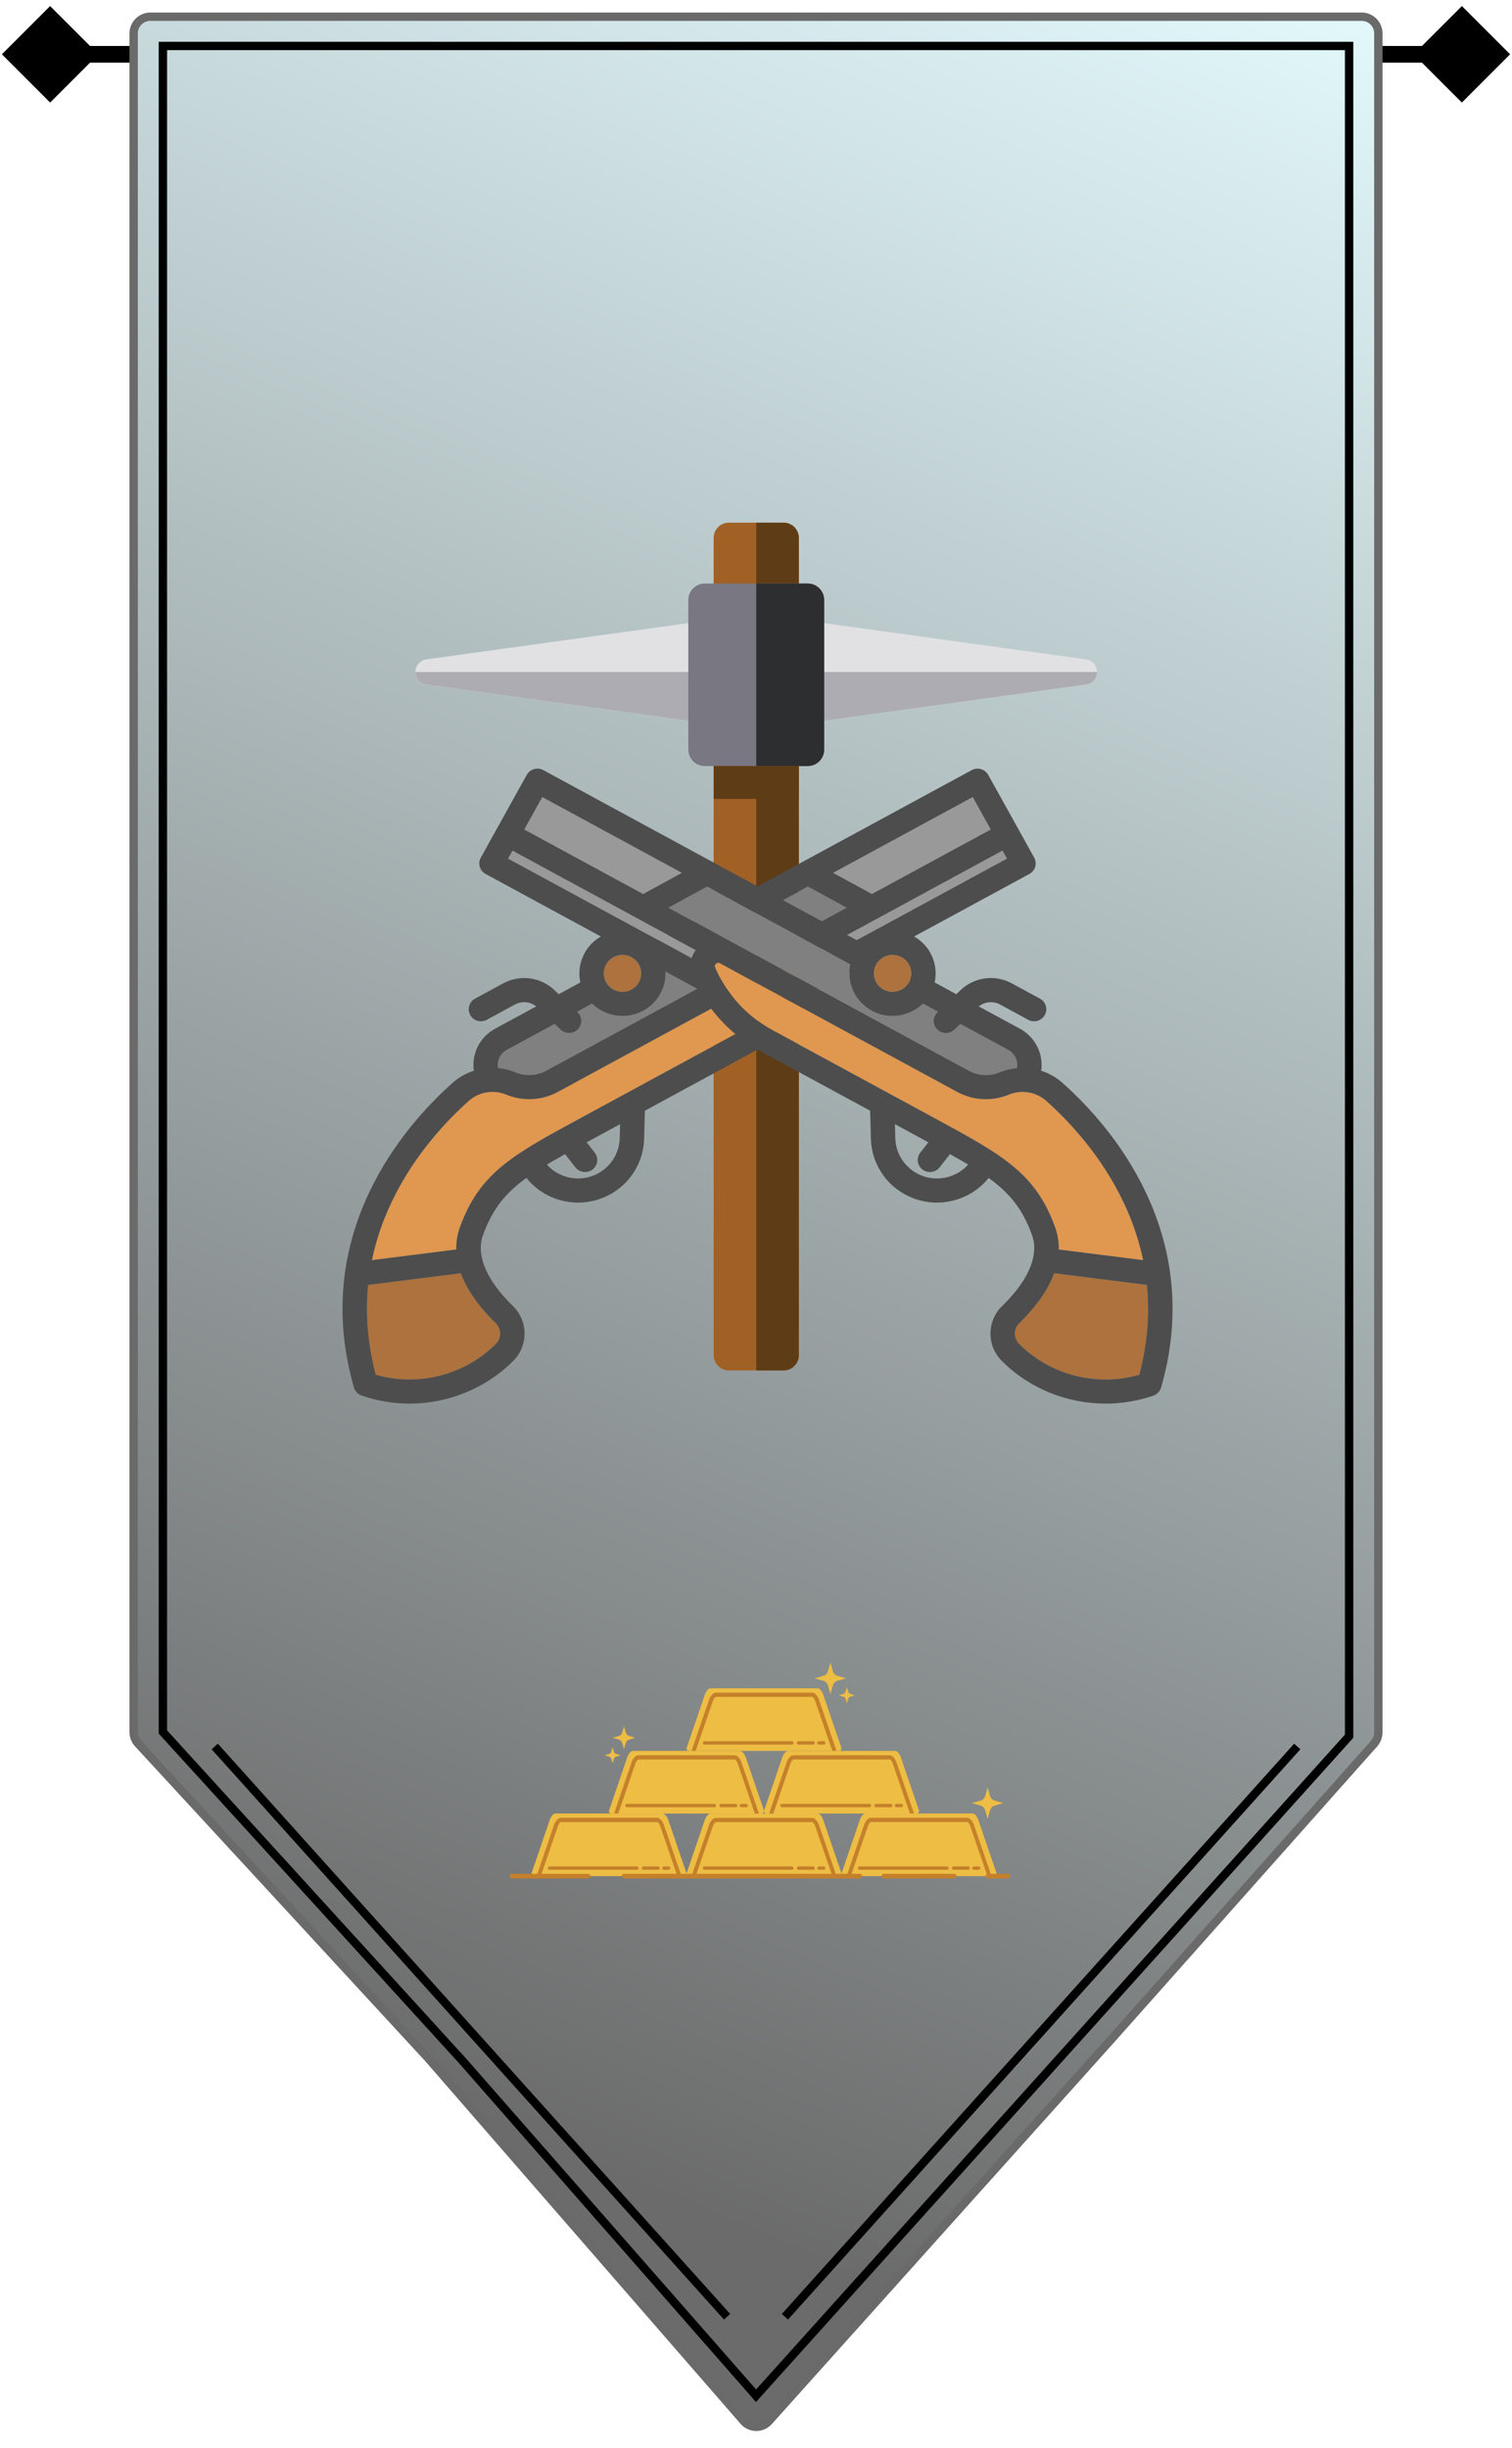 <svg width="181" height="293" viewBox="0 0 181 293" fill="none" xmlns="http://www.w3.org/2000/svg">
<path d="M0.226 6.5L6 12.274L11.774 6.5L6 0.726L0.226 6.5ZM180.774 6.5L175 0.726L169.226 6.5L175 12.274L180.774 6.5ZM6 7.5H175V5.5H6V7.5Z" fill="black"/>
<path d="M51.255 246.344L51.245 246.333L51.235 246.322L16.53 208.684C16.189 208.314 16 207.83 16 207.328V4C16 2.895 16.895 2 18 2H163C164.105 2 165 2.895 165 4V207.359C165 207.849 164.82 208.322 164.495 208.688L133.256 243.832L133.253 243.836L92.024 289.803C91.221 290.699 89.815 290.688 89.026 289.78L51.255 246.344Z" fill="url(#paint0_linear_161_206)" stroke="#6A6A6A" strokeWidth="2"/>
<path d="M161.5 207.808L90.505 286.747L55.376 246.67L55.37 246.663L19.5 207.306V5.5H161.5V207.808Z" stroke="black"/>
<g clip-path="url(#clip0_161_206)">
<path d="M93.806 164.025L87.251 164.025C86.246 164.025 85.431 163.21 85.431 162.205L85.431 64.379C85.431 63.374 86.246 62.559 87.251 62.559L93.806 62.559C94.811 62.559 95.626 63.374 95.626 64.379L95.626 162.205C95.626 163.21 94.811 164.025 93.806 164.025Z" fill="#A16125"/>
<path d="M93.806 62.559L90.528 62.559L90.528 164.025L93.806 164.025C94.811 164.025 95.626 163.21 95.626 162.205L95.626 64.379C95.626 63.374 94.811 62.559 93.806 62.559Z" fill="#5E3C16"/>
<path d="M93.907 86.926L93.907 73.925L130.015 78.922C130.766 79.026 131.325 79.667 131.325 80.426C131.325 81.184 130.766 81.826 130.015 81.93L93.907 86.926Z" fill="#E1E1E3"/>
<path d="M87.15 86.926L87.15 73.925L51.042 78.922C50.291 79.026 49.732 79.668 49.732 80.426C49.732 81.184 50.291 81.826 51.042 81.93L87.15 86.926Z" fill="#E1E1E3"/>
<path d="M93.907 86.926L130.015 81.93C130.766 81.826 131.325 81.184 131.325 80.425L93.907 80.425L93.907 86.926Z" fill="#ACACB2"/>
<path d="M49.732 80.426C49.732 81.184 50.291 81.826 51.042 81.93L87.15 86.926L87.15 80.425L49.732 80.426Z" fill="#ACACB2"/>
<path d="M96.691 91.689L84.366 91.689C83.278 91.689 82.397 90.807 82.397 89.719L82.397 71.812C82.397 70.724 83.278 69.842 84.366 69.842L96.691 69.842C97.778 69.842 98.66 70.724 98.66 71.812L98.66 89.719C98.66 90.807 97.779 91.689 96.691 91.689Z" fill="#797882"/>
<path d="M96.691 69.841L90.528 69.841L90.528 91.688L96.691 91.688C97.778 91.688 98.66 90.806 98.66 89.718L98.66 71.811C98.66 70.723 97.778 69.841 96.691 69.841Z" fill="#2D2E30"/>
<path d="M85.431 95.625H95.626V91.689H85.431V95.625Z" fill="#5E3C16"/>
</g>
<path d="M76.478 115.44C77.074 116.51 76.677 117.857 75.594 118.444C74.511 119.031 73.146 118.638 72.552 117.57C71.958 116.5 72.356 115.151 73.438 114.564C73.779 114.38 74.147 114.291 74.511 114.291C75.304 114.291 76.071 114.707 76.478 115.44Z" fill="#AD723D"/>
<path d="M120.006 101.815L120.538 102.772L98.571 114.688C98.464 114.344 98.295 114.015 98.073 113.716L120.006 101.815Z" fill="#999999"/>
<path d="M116.444 95.403L118.6 99.283L104.368 107.004L99.733 104.47L116.444 95.403Z" fill="#999999"/>
<path d="M101.341 108.65L93.759 112.762L65.383 128.156C64.246 128.774 62.908 128.843 61.713 128.351C61.039 128.072 60.334 127.906 59.627 127.841C59.469 126.992 59.864 126.099 60.673 125.662L66.398 122.556L67.111 123.239C67.395 123.511 67.761 123.647 68.127 123.647C68.509 123.647 68.891 123.501 69.177 123.209C69.738 122.637 69.724 121.723 69.146 121.169L69.078 121.103L70.881 120.124C71.857 121.08 73.175 121.605 74.525 121.605C75.362 121.605 76.213 121.403 77 120.976C78.207 120.32 79.085 119.24 79.471 117.932C79.715 117.1 79.742 116.24 79.559 115.416L96.706 106.115L101.341 108.65Z" fill="#808080"/>
<path d="M59.355 158.383C60.046 159.056 60.05 160.165 59.367 160.85C55.63 164.604 50.054 166.013 44.975 164.541C44.019 160.906 43.719 157.314 44.07 153.793L55.17 152.394C55.813 154.16 57.088 156.169 59.355 158.383Z" fill="#AD723D"/>
<path d="M95.65 115.346C95.752 115.437 95.853 115.592 95.754 115.818C94.379 118.991 91.937 121.653 88.873 123.313L69.366 133.896C61.389 138.224 57.386 140.397 55.051 146.912C54.784 147.654 54.601 148.542 54.618 149.552L44.521 150.826C45 148.509 45.767 146.226 46.825 143.986C49.471 138.373 53.343 134.239 56.124 131.758C57.329 130.684 59.082 130.39 60.585 131.011C62.609 131.845 64.868 131.727 66.788 130.684L95.165 115.29C95.383 115.171 95.549 115.256 95.65 115.346Z" fill="#E0974F"/>
<path d="M123.8 102.647C124.19 103.346 123.931 104.224 123.224 104.607L97.705 118.449C96.007 121.552 93.418 124.142 90.279 125.845L77.198 132.943L77.105 136.338C77.029 139.101 75.457 141.643 73.006 142.973C71.824 143.614 70.525 143.941 69.212 143.941C68.47 143.941 67.724 143.837 66.99 143.626C65.397 143.168 64.022 142.248 63.014 140.987C60.457 142.839 58.924 144.75 57.802 147.877C57.313 149.241 57.13 152.155 61.407 156.329C63.241 158.119 63.261 161.056 61.45 162.876C58.133 166.206 53.613 167.999 49.02 167.999C47.095 167.999 45.158 167.686 43.29 167.037C42.842 166.881 42.498 166.519 42.369 166.069C40.063 158.042 40.673 150.202 44.176 142.769C47.031 136.715 51.185 132.275 54.166 129.617C54.916 128.949 55.789 128.461 56.721 128.16C56.439 126.182 57.393 124.146 59.267 123.13L64.194 120.457C63.465 119.879 62.464 119.787 61.631 120.237L58.274 122.06C57.567 122.443 56.679 122.187 56.291 121.488C55.904 120.79 56.161 119.912 56.867 119.529L60.225 117.707C62.254 116.606 64.735 116.937 66.396 118.53L66.883 118.998L69.475 117.591C69 115.441 69.983 113.146 72.032 112.033C74.083 110.921 76.57 111.335 78.151 112.886L116.32 92.178C116.659 91.993 117.058 91.951 117.43 92.057C117.802 92.165 118.116 92.413 118.303 92.75L123.8 102.647ZM120.538 102.771L120.007 101.814L98.073 113.715C98.295 114.014 98.464 114.343 98.571 114.687L120.538 102.771ZM118.601 99.283L116.445 95.404L99.734 104.47L104.369 107.005L118.601 99.283ZM93.759 112.761L101.341 108.648L96.706 106.113L79.559 115.415C79.742 116.238 79.715 117.098 79.471 117.93C79.086 119.239 78.207 120.318 77 120.974C76.213 121.402 75.362 121.604 74.525 121.604C73.175 121.604 71.857 121.078 70.881 120.122L69.078 121.101L69.146 121.167C69.724 121.721 69.738 122.635 69.177 123.207C68.891 123.499 68.509 123.646 68.127 123.646C67.761 123.646 67.395 123.509 67.111 123.238L66.398 122.554L60.673 125.661C59.865 126.097 59.469 126.99 59.627 127.839C60.334 127.904 61.039 128.07 61.713 128.349C62.908 128.842 64.246 128.772 65.384 128.155L93.759 112.761ZM95.754 115.819C95.853 115.594 95.751 115.438 95.65 115.347C95.549 115.257 95.383 115.172 95.165 115.291L66.788 130.685C64.868 131.728 62.608 131.846 60.585 131.013C59.082 130.391 57.329 130.685 56.124 131.759C53.343 134.24 49.471 138.374 46.825 143.987C45.767 146.228 45 148.51 44.521 150.827L54.618 149.553C54.601 148.543 54.784 147.656 55.051 146.913C57.386 140.398 61.389 138.226 69.366 133.897L88.873 123.315C91.936 121.654 94.379 118.992 95.754 115.819ZM75.594 118.444C76.677 117.857 77.074 116.51 76.478 115.44C76.071 114.706 75.304 114.291 74.511 114.291C74.147 114.291 73.779 114.379 73.438 114.564C72.355 115.151 71.958 116.5 72.552 117.57C73.146 118.638 74.511 119.031 75.594 118.444ZM74.184 136.259L74.231 134.552L70.772 136.428C70.587 136.528 70.406 136.626 70.225 136.724L71.191 137.952C71.687 138.582 71.572 139.488 70.936 139.979C70.669 140.183 70.353 140.283 70.04 140.283C69.604 140.283 69.173 140.09 68.885 139.725L67.641 138.141C66.86 138.576 66.137 138.99 65.467 139.39C66.087 140.083 66.889 140.591 67.808 140.854C69.086 141.222 70.433 141.076 71.6 140.443C73.146 139.603 74.135 138 74.184 136.259ZM59.366 160.85C60.05 160.165 60.046 159.056 59.354 158.383C57.088 156.17 55.812 154.16 55.169 152.394L44.069 153.793C43.719 157.315 44.019 160.906 44.975 164.541C50.053 166.013 55.629 164.605 59.366 160.85Z" fill="#4D4D4D"/>
<path d="M104.883 115.44C104.287 116.51 104.685 117.857 105.768 118.444C106.85 119.031 108.216 118.638 108.81 117.57C109.404 116.5 109.006 115.151 107.924 114.564C107.583 114.38 107.215 114.291 106.85 114.291C106.058 114.291 105.29 114.707 104.883 115.44Z" fill="#AD723D"/>
<path d="M61.352 101.814L60.82 102.771L82.788 114.687C82.896 114.343 83.065 114.014 83.287 113.716L61.352 101.814Z" fill="#999999"/>
<path d="M64.914 95.402L62.758 99.282L76.991 107.003L81.626 104.469L64.914 95.402Z" fill="#999999"/>
<path d="M80.018 108.648L87.6 112.761L115.978 128.155C117.115 128.772 118.453 128.842 119.649 128.349C120.323 128.07 121.028 127.904 121.735 127.839C121.893 126.99 121.497 126.097 120.689 125.661L114.963 122.554L114.25 123.238C113.966 123.509 113.6 123.646 113.234 123.646C112.852 123.646 112.47 123.499 112.184 123.207C111.623 122.635 111.637 121.721 112.215 121.167L112.283 121.101L110.48 120.122C109.504 121.078 108.186 121.604 106.836 121.604C105.999 121.604 105.148 121.402 104.361 120.974C103.153 120.318 102.275 119.238 101.889 117.93C101.646 117.098 101.619 116.238 101.802 115.414L84.653 106.113L80.018 108.648Z" fill="#808080"/>
<path d="M122.008 158.383C121.317 159.056 121.313 160.165 121.996 160.85C125.734 164.605 131.31 166.013 136.389 164.541C137.345 160.906 137.645 157.315 137.294 153.793L126.193 152.394C125.551 154.16 124.275 156.169 122.008 158.383Z" fill="#AD723D"/>
<path d="M85.71 115.346C85.609 115.437 85.507 115.592 85.607 115.818C86.982 118.991 89.424 121.653 92.487 123.314L111.996 133.896C119.973 138.225 123.977 140.397 126.312 146.912C126.579 147.655 126.762 148.542 126.745 149.552L136.843 150.826C136.364 148.509 135.596 146.227 134.539 143.987C131.892 138.373 128.02 134.239 125.239 131.758C124.034 130.684 122.281 130.39 120.777 131.012C118.754 131.845 116.495 131.727 114.574 130.684L86.195 115.29C85.977 115.171 85.811 115.256 85.71 115.346Z" fill="#E0974F"/>
<path d="M57.558 102.648C57.168 103.346 57.427 104.224 58.134 104.607L83.655 118.45C85.353 121.552 87.942 124.142 91.081 125.846L104.163 132.943L104.256 136.338C104.332 139.102 105.904 141.644 108.356 142.974C109.538 143.615 110.837 143.942 112.15 143.942C112.892 143.942 113.638 143.838 114.372 143.626C115.965 143.168 117.34 142.248 118.349 140.988C120.906 142.839 122.438 144.75 123.56 147.877C124.049 149.242 124.232 152.156 119.955 156.33C118.121 158.12 118.101 161.056 119.913 162.877C123.229 166.206 127.749 168 132.344 168C134.268 168 136.206 167.686 138.073 167.038C138.521 166.882 138.866 166.52 138.995 166.07C141.301 158.043 140.691 150.202 137.187 142.77C134.332 136.715 130.178 132.275 127.196 129.618C126.447 128.95 125.574 128.461 124.641 128.161C124.924 126.182 123.969 124.146 122.096 123.13L117.168 120.457C117.897 119.88 118.898 119.787 119.731 120.238L123.089 122.06C123.796 122.443 124.684 122.187 125.072 121.488C125.459 120.79 125.202 119.912 124.495 119.529L121.138 117.707C119.108 116.606 116.627 116.937 114.966 118.531L114.479 118.998L111.887 117.591C112.362 115.442 111.378 113.146 109.33 112.033C107.279 110.921 104.792 111.335 103.21 112.886L65.038 92.178C64.7 91.993 64.3 91.951 63.928 92.057C63.556 92.165 63.243 92.413 63.056 92.75L57.558 102.648ZM60.82 102.771L61.352 101.814L83.287 113.715C83.065 114.014 82.895 114.343 82.788 114.687L60.82 102.771ZM62.758 99.284L64.914 95.404L81.626 104.47L76.99 107.005L62.758 99.284ZM87.601 112.761L80.019 108.648L84.654 106.114L101.802 115.415C101.619 116.238 101.646 117.099 101.89 117.93C102.276 119.239 103.154 120.318 104.361 120.975C105.148 121.402 105.999 121.604 106.837 121.604C108.186 121.604 109.505 121.079 110.481 120.122L112.284 121.102L112.216 121.167C111.637 121.721 111.624 122.635 112.185 123.207C112.471 123.5 112.853 123.646 113.234 123.646C113.601 123.646 113.967 123.509 114.251 123.238L114.964 122.555L120.69 125.661C121.498 126.098 121.893 126.991 121.735 127.839C121.028 127.905 120.323 128.07 119.65 128.349C118.454 128.842 117.116 128.773 115.978 128.155L87.601 112.761ZM85.606 115.819C85.507 115.594 85.608 115.438 85.71 115.347C85.811 115.257 85.977 115.172 86.195 115.292L114.574 130.686C116.495 131.729 118.754 131.846 120.777 131.013C122.281 130.391 124.034 130.686 125.239 131.76C128.02 134.24 131.892 138.374 134.539 143.988C135.596 146.228 136.363 148.511 136.843 150.828L126.745 149.554C126.762 148.543 126.579 147.656 126.312 146.913C123.977 140.399 119.973 138.226 111.996 133.898L92.487 123.315C89.424 121.654 86.981 118.992 85.606 115.819ZM105.767 118.444C104.685 117.857 104.287 116.51 104.883 115.44C105.29 114.707 106.058 114.291 106.85 114.291C107.214 114.291 107.583 114.379 107.923 114.564C109.006 115.151 109.404 116.5 108.81 117.57C108.216 118.638 106.85 119.031 105.767 118.444ZM107.177 136.259L107.131 134.552L110.59 136.428C110.775 136.529 110.956 136.627 111.137 136.725L110.171 137.953C109.674 138.582 109.789 139.488 110.426 139.979C110.693 140.183 111.008 140.283 111.322 140.283C111.758 140.283 112.189 140.091 112.477 139.725L113.721 138.141C114.502 138.576 115.225 138.99 115.895 139.39C115.275 140.083 114.473 140.591 113.554 140.855C112.276 141.222 110.928 141.076 109.762 140.443C108.216 139.604 107.226 138.001 107.177 136.259ZM121.996 160.85C121.313 160.165 121.317 159.057 122.008 158.383C124.275 156.17 125.551 154.161 126.193 152.394L137.294 153.793C137.645 157.315 137.345 160.906 136.389 164.542C131.31 166.014 125.734 164.605 121.996 160.85Z" fill="#4D4D4D"/>
<path d="M100.722 209.189L98.517 202.741C98.517 202.73 98.517 202.73 98.505 202.719C98.472 202.63 98.205 202.073 97.893 202.073H85.031C84.719 202.073 84.452 202.63 84.419 202.719C84.419 202.73 84.407 202.73 84.407 202.741L82.203 209.189C82.136 209.378 82.269 209.568 82.448 209.568H100.477C100.655 209.568 100.788 209.378 100.722 209.189Z" fill="#EDBD44"/>
<path d="M100.109 209.48L98.004 203.355L97.993 203.333C97.937 203.21 97.659 202.598 97.225 202.598H85.688C85.254 202.598 84.975 203.21 84.919 203.333L82.815 209.48C82.804 209.513 82.804 209.535 82.804 209.569H83.283L85.354 203.533C85.454 203.31 85.621 203.099 85.688 203.099H97.236C97.314 203.099 97.481 203.321 97.57 203.533L99.641 209.569H100.12C100.12 209.535 100.12 209.513 100.109 209.48Z" fill="#C5802A"/>
<path d="M94.808 208.81H84.318C84.218 208.81 84.129 208.721 84.129 208.61C84.129 208.498 84.207 208.409 84.318 208.409H94.808C94.909 208.409 94.998 208.498 94.998 208.61C94.998 208.721 94.92 208.81 94.808 208.81Z" fill="#C5802A"/>
<path d="M97.348 208.81H95.577C95.477 208.81 95.388 208.721 95.388 208.61C95.388 208.498 95.466 208.409 95.577 208.409H97.348C97.448 208.409 97.537 208.498 97.537 208.61C97.537 208.721 97.459 208.81 97.348 208.81Z" fill="#C5802A"/>
<path d="M98.617 208.81H98.027C97.927 208.81 97.837 208.721 97.837 208.61C97.837 208.498 97.915 208.409 98.027 208.409H98.617C98.717 208.409 98.806 208.498 98.806 208.61C98.806 208.721 98.717 208.81 98.617 208.81Z" fill="#C5802A"/>
<path d="M100.722 224.178L98.517 217.731C98.517 217.72 98.517 217.72 98.505 217.708C98.472 217.619 98.205 217.062 97.893 217.062H85.031C84.719 217.062 84.452 217.619 84.419 217.708C84.419 217.72 84.407 217.72 84.407 217.731L82.203 224.178C82.136 224.368 82.269 224.557 82.448 224.557H100.477C100.655 224.557 100.788 224.368 100.722 224.178Z" fill="#EDBD44"/>
<path d="M100.109 224.468L98.005 218.343L97.994 218.321C97.938 218.198 97.659 217.586 97.225 217.586H85.688C85.254 217.586 84.976 218.198 84.92 218.321L82.815 224.468C82.804 224.501 82.804 224.524 82.804 224.557H83.283L85.354 218.521C85.454 218.299 85.622 218.087 85.688 218.087H97.236C97.314 218.087 97.481 218.31 97.57 218.521L99.642 224.557H100.121C100.121 224.535 100.121 224.501 100.109 224.468Z" fill="#C5802A"/>
<path d="M94.808 223.799H84.318C84.218 223.799 84.129 223.71 84.129 223.599C84.129 223.488 84.207 223.398 84.318 223.398H94.808C94.909 223.398 94.998 223.488 94.998 223.599C94.998 223.71 94.92 223.799 94.808 223.799Z" fill="#C5802A"/>
<path d="M97.348 223.799H95.577C95.477 223.799 95.388 223.71 95.388 223.599C95.388 223.488 95.466 223.398 95.577 223.398H97.348C97.448 223.398 97.537 223.488 97.537 223.599C97.537 223.71 97.459 223.799 97.348 223.799Z" fill="#C5802A"/>
<path d="M98.617 223.799H98.027C97.927 223.799 97.837 223.71 97.837 223.599C97.837 223.488 97.915 223.398 98.027 223.398H98.617C98.717 223.398 98.806 223.488 98.806 223.599C98.806 223.71 98.717 223.799 98.617 223.799Z" fill="#C5802A"/>
<path d="M91.446 216.684L89.241 210.237C89.241 210.225 89.241 210.225 89.23 210.214C89.196 210.125 88.929 209.568 88.617 209.568H75.744C75.432 209.568 75.165 210.125 75.132 210.214C75.132 210.225 75.12 210.225 75.12 210.237L72.915 216.684C72.849 216.874 72.982 217.063 73.16 217.063H91.189C91.379 217.063 91.512 216.874 91.446 216.684Z" fill="#EDBD44"/>
<path d="M90.822 216.974L88.728 210.849L88.717 210.827C88.662 210.704 88.383 210.092 87.949 210.092H76.412C75.978 210.092 75.699 210.704 75.644 210.827L73.539 216.974C73.528 217.007 73.528 217.029 73.528 217.063H74.007L76.078 211.027C76.178 210.804 76.345 210.593 76.412 210.593H87.96C88.038 210.593 88.205 210.816 88.294 211.027L90.365 217.063H90.844C90.844 217.029 90.833 217.007 90.822 216.974Z" fill="#C5802A"/>
<path d="M85.532 216.306H75.042C74.942 216.306 74.853 216.217 74.853 216.106C74.853 215.994 74.931 215.905 75.042 215.905H85.532C85.633 215.905 85.722 215.994 85.722 216.106C85.722 216.217 85.633 216.306 85.532 216.306Z" fill="#C5802A"/>
<path d="M88.071 216.306H86.301C86.2 216.306 86.111 216.217 86.111 216.106C86.111 215.994 86.189 215.905 86.301 215.905H88.071C88.171 215.905 88.261 215.994 88.261 216.106C88.261 216.217 88.171 216.306 88.071 216.306Z" fill="#C5802A"/>
<path d="M89.329 216.306H88.739C88.639 216.306 88.55 216.217 88.55 216.106C88.55 215.994 88.628 215.905 88.739 215.905H89.329C89.43 215.905 89.519 215.994 89.519 216.106C89.519 216.217 89.441 216.306 89.329 216.306Z" fill="#C5802A"/>
<path d="M110.009 216.684L107.804 210.237C107.804 210.225 107.804 210.225 107.793 210.214C107.76 210.125 107.492 209.568 107.181 209.568H94.307C93.996 209.568 93.728 210.125 93.695 210.214C93.695 210.225 93.684 210.225 93.684 210.237L91.479 216.684C91.412 216.874 91.546 217.063 91.724 217.063H109.753C109.942 217.063 110.065 216.874 110.009 216.684Z" fill="#EDBD44"/>
<path d="M109.385 216.974L107.281 210.849L107.27 210.827C107.214 210.704 106.935 210.092 106.501 210.092H94.975C94.541 210.092 94.263 210.704 94.207 210.827L92.102 216.974C92.091 217.007 92.091 217.029 92.091 217.063H92.57L94.641 211.027C94.742 210.804 94.909 210.593 94.975 210.593H106.523C106.601 210.593 106.768 210.816 106.858 211.027L108.929 217.063H109.408C109.396 217.029 109.396 217.007 109.385 216.974Z" fill="#C5802A"/>
<path d="M104.096 216.306H93.606C93.506 216.306 93.417 216.217 93.417 216.106C93.417 215.994 93.495 215.905 93.606 215.905H104.096C104.197 215.905 104.286 215.994 104.286 216.106C104.286 216.217 104.197 216.306 104.096 216.306Z" fill="#C5802A"/>
<path d="M106.635 216.306H104.865C104.764 216.306 104.675 216.217 104.675 216.106C104.675 215.994 104.753 215.905 104.865 215.905H106.635C106.735 215.905 106.825 215.994 106.825 216.106C106.825 216.217 106.735 216.306 106.635 216.306Z" fill="#C5802A"/>
<path d="M107.893 216.306H107.303C107.203 216.306 107.114 216.217 107.114 216.106C107.114 215.994 107.192 215.905 107.303 215.905H107.893C107.994 215.905 108.083 215.994 108.083 216.106C108.083 216.217 107.994 216.306 107.893 216.306Z" fill="#C5802A"/>
<path d="M119.285 224.178L117.08 217.731C117.08 217.72 117.08 217.72 117.069 217.708C117.035 217.619 116.768 217.062 116.456 217.062H103.583C103.272 217.062 103.004 217.619 102.971 217.708C102.971 217.72 102.96 217.72 102.96 217.731L100.755 224.178C100.688 224.368 100.822 224.557 101 224.557H119.029C119.218 224.557 119.352 224.368 119.285 224.178Z" fill="#EDBD44"/>
<path d="M118.661 224.467L116.557 218.331L116.545 218.309C116.49 218.187 116.211 217.574 115.777 217.574H104.251C103.817 217.574 103.539 218.187 103.483 218.309L101.378 224.456C101.367 224.49 101.367 224.512 101.367 224.545H101.846L103.917 218.51C104.018 218.287 104.185 218.075 104.251 218.075H115.799C115.877 218.075 116.044 218.298 116.133 218.51L118.205 224.545H118.684C118.684 224.534 118.672 224.501 118.661 224.467Z" fill="#C5802A"/>
<path d="M113.372 223.799H102.882C102.781 223.799 102.692 223.71 102.692 223.599C102.692 223.488 102.77 223.398 102.882 223.398H113.372C113.472 223.398 113.561 223.488 113.561 223.599C113.561 223.71 113.472 223.799 113.372 223.799Z" fill="#C5802A"/>
<path d="M115.911 223.799H114.14C114.04 223.799 113.951 223.71 113.951 223.599C113.951 223.488 114.029 223.398 114.14 223.398H115.911C116.011 223.398 116.1 223.488 116.1 223.599C116.1 223.71 116.011 223.799 115.911 223.799Z" fill="#C5802A"/>
<path d="M117.17 223.799H116.579C116.479 223.799 116.39 223.71 116.39 223.599C116.39 223.488 116.468 223.398 116.579 223.398H117.17C117.27 223.398 117.359 223.488 117.359 223.599C117.359 223.71 117.27 223.799 117.17 223.799Z" fill="#C5802A"/>
<path d="M82.169 224.178L79.964 217.731C79.964 217.72 79.964 217.72 79.953 217.708C79.92 217.619 79.653 217.062 79.341 217.062H66.468C66.156 217.062 65.888 217.619 65.855 217.708C65.855 217.72 65.844 217.72 65.844 217.731L63.639 224.178C63.572 224.368 63.706 224.557 63.884 224.557H81.913C82.102 224.557 82.225 224.368 82.169 224.178Z" fill="#EDBD44"/>
<path d="M81.546 224.467L79.441 218.331L79.43 218.309C79.374 218.187 79.096 217.574 78.662 217.574H67.136C66.702 217.574 66.424 218.187 66.368 218.309L64.263 224.467C64.252 224.501 64.252 224.523 64.252 224.556H64.731L66.802 218.521C66.902 218.298 67.069 218.086 67.136 218.086H78.684C78.762 218.086 78.929 218.309 79.018 218.521L81.089 224.556H81.568C81.557 224.534 81.557 224.501 81.546 224.467Z" fill="#C5802A"/>
<path d="M76.256 223.799H65.766C65.666 223.799 65.577 223.71 65.577 223.599C65.577 223.488 65.655 223.398 65.766 223.398H76.256C76.356 223.398 76.445 223.488 76.445 223.599C76.445 223.71 76.356 223.799 76.256 223.799Z" fill="#C5802A"/>
<path d="M78.795 223.799H77.024C76.924 223.799 76.835 223.71 76.835 223.599C76.835 223.488 76.913 223.398 77.024 223.398H78.795C78.895 223.398 78.984 223.488 78.984 223.599C78.973 223.71 78.895 223.799 78.795 223.799Z" fill="#C5802A"/>
<path d="M80.053 223.799H79.463C79.362 223.799 79.273 223.71 79.273 223.599C79.273 223.488 79.351 223.398 79.463 223.398H80.053C80.153 223.398 80.242 223.488 80.242 223.599C80.242 223.71 80.153 223.799 80.053 223.799Z" fill="#C5802A"/>
<path d="M100.243 200.581C99.987 200.503 99.787 200.303 99.709 200.047L99.408 199L99.107 200.047C99.029 200.303 98.829 200.503 98.573 200.581L97.526 200.882L98.573 201.183C98.829 201.261 99.029 201.461 99.107 201.717L99.408 202.764L99.709 201.717C99.787 201.461 99.987 201.261 100.243 201.183L101.29 200.882L100.243 200.581Z" fill="#EDBD44"/>
<path d="M119.062 215.515C118.806 215.437 118.606 215.236 118.528 214.98L118.227 213.934L117.927 214.98C117.849 215.236 117.648 215.437 117.392 215.515L116.345 215.816L117.392 216.116C117.648 216.194 117.849 216.395 117.927 216.651L118.227 217.698L118.528 216.651C118.606 216.395 118.806 216.194 119.062 216.116L120.109 215.816L119.062 215.515Z" fill="#EDBD44"/>
<path d="M75.298 207.775C75.109 207.719 74.964 207.574 74.92 207.396L74.697 206.639L74.474 207.396C74.419 207.585 74.274 207.73 74.096 207.775L73.338 207.997L74.096 208.22C74.285 208.276 74.43 208.42 74.474 208.599L74.697 209.356L74.92 208.599C74.975 208.409 75.12 208.265 75.298 208.22L76.055 207.997L75.298 207.775Z" fill="#EDBD44"/>
<path d="M101.813 202.754C101.679 202.72 101.579 202.609 101.534 202.475L101.378 201.93L101.222 202.475C101.189 202.609 101.078 202.709 100.944 202.754L100.398 202.91L100.944 203.066C101.078 203.099 101.178 203.21 101.222 203.344L101.378 203.89L101.534 203.344C101.568 203.21 101.679 203.11 101.813 203.066L102.358 202.91L101.813 202.754Z" fill="#EDBD44"/>
<path d="M73.773 209.936C73.639 209.903 73.539 209.792 73.494 209.658L73.338 209.112L73.183 209.658C73.149 209.792 73.038 209.892 72.904 209.936L72.358 210.092L72.904 210.248C73.038 210.282 73.138 210.393 73.183 210.527L73.338 211.072L73.494 210.527C73.528 210.393 73.639 210.293 73.773 210.248L74.318 210.092L73.773 209.936Z" fill="#EDBD44"/>
<path d="M70.399 224.836H61.278C61.123 224.836 61 224.714 61 224.558C61 224.402 61.123 224.279 61.278 224.279H70.399C70.555 224.279 70.677 224.402 70.677 224.558C70.677 224.714 70.555 224.836 70.399 224.836Z" fill="#C5802A"/>
<path d="M102.938 224.836H74.709C74.553 224.836 74.43 224.714 74.43 224.558C74.43 224.402 74.553 224.279 74.709 224.279H102.938C103.094 224.279 103.216 224.402 103.216 224.558C103.216 224.714 103.094 224.836 102.938 224.836Z" fill="#C5802A"/>
<path d="M114.23 224.836H105.811C105.655 224.836 105.533 224.714 105.533 224.558C105.533 224.402 105.655 224.279 105.811 224.279H114.23C114.386 224.279 114.508 224.402 114.508 224.558C114.508 224.714 114.386 224.836 114.23 224.836Z" fill="#C5802A"/>
<path d="M120.622 224.836H118.25C118.094 224.836 117.971 224.714 117.971 224.558C117.971 224.402 118.094 224.279 118.25 224.279H120.622C120.777 224.279 120.9 224.402 120.9 224.558C120.9 224.714 120.766 224.836 120.622 224.836Z" fill="#C5802A"/>
<line x1="25.706" y1="209.038" x2="87.038" y2="277.294" stroke="black" strokeLinecap="round"/>
<line x1="93.963" y1="277.295" x2="155.293" y2="209.037" stroke="black" strokeLinecap="round"/>
<defs>
<linearGradient id="paint0_linear_161_206" x1="162" y1="1" x2="54.5" y2="252.5" gradientUnits="userSpaceOnUse">
<stop stop-color="#E2F8FB"/>
<stop offset="1" stop-color="#6B6B6B"/>
</linearGradient>
<clipPath id="clip0_161_206">
<rect width="91.257" height="91.257" fill="white" transform="translate(26 103.528) rotate(-45)"/>
</clipPath>
</defs>
</svg>
